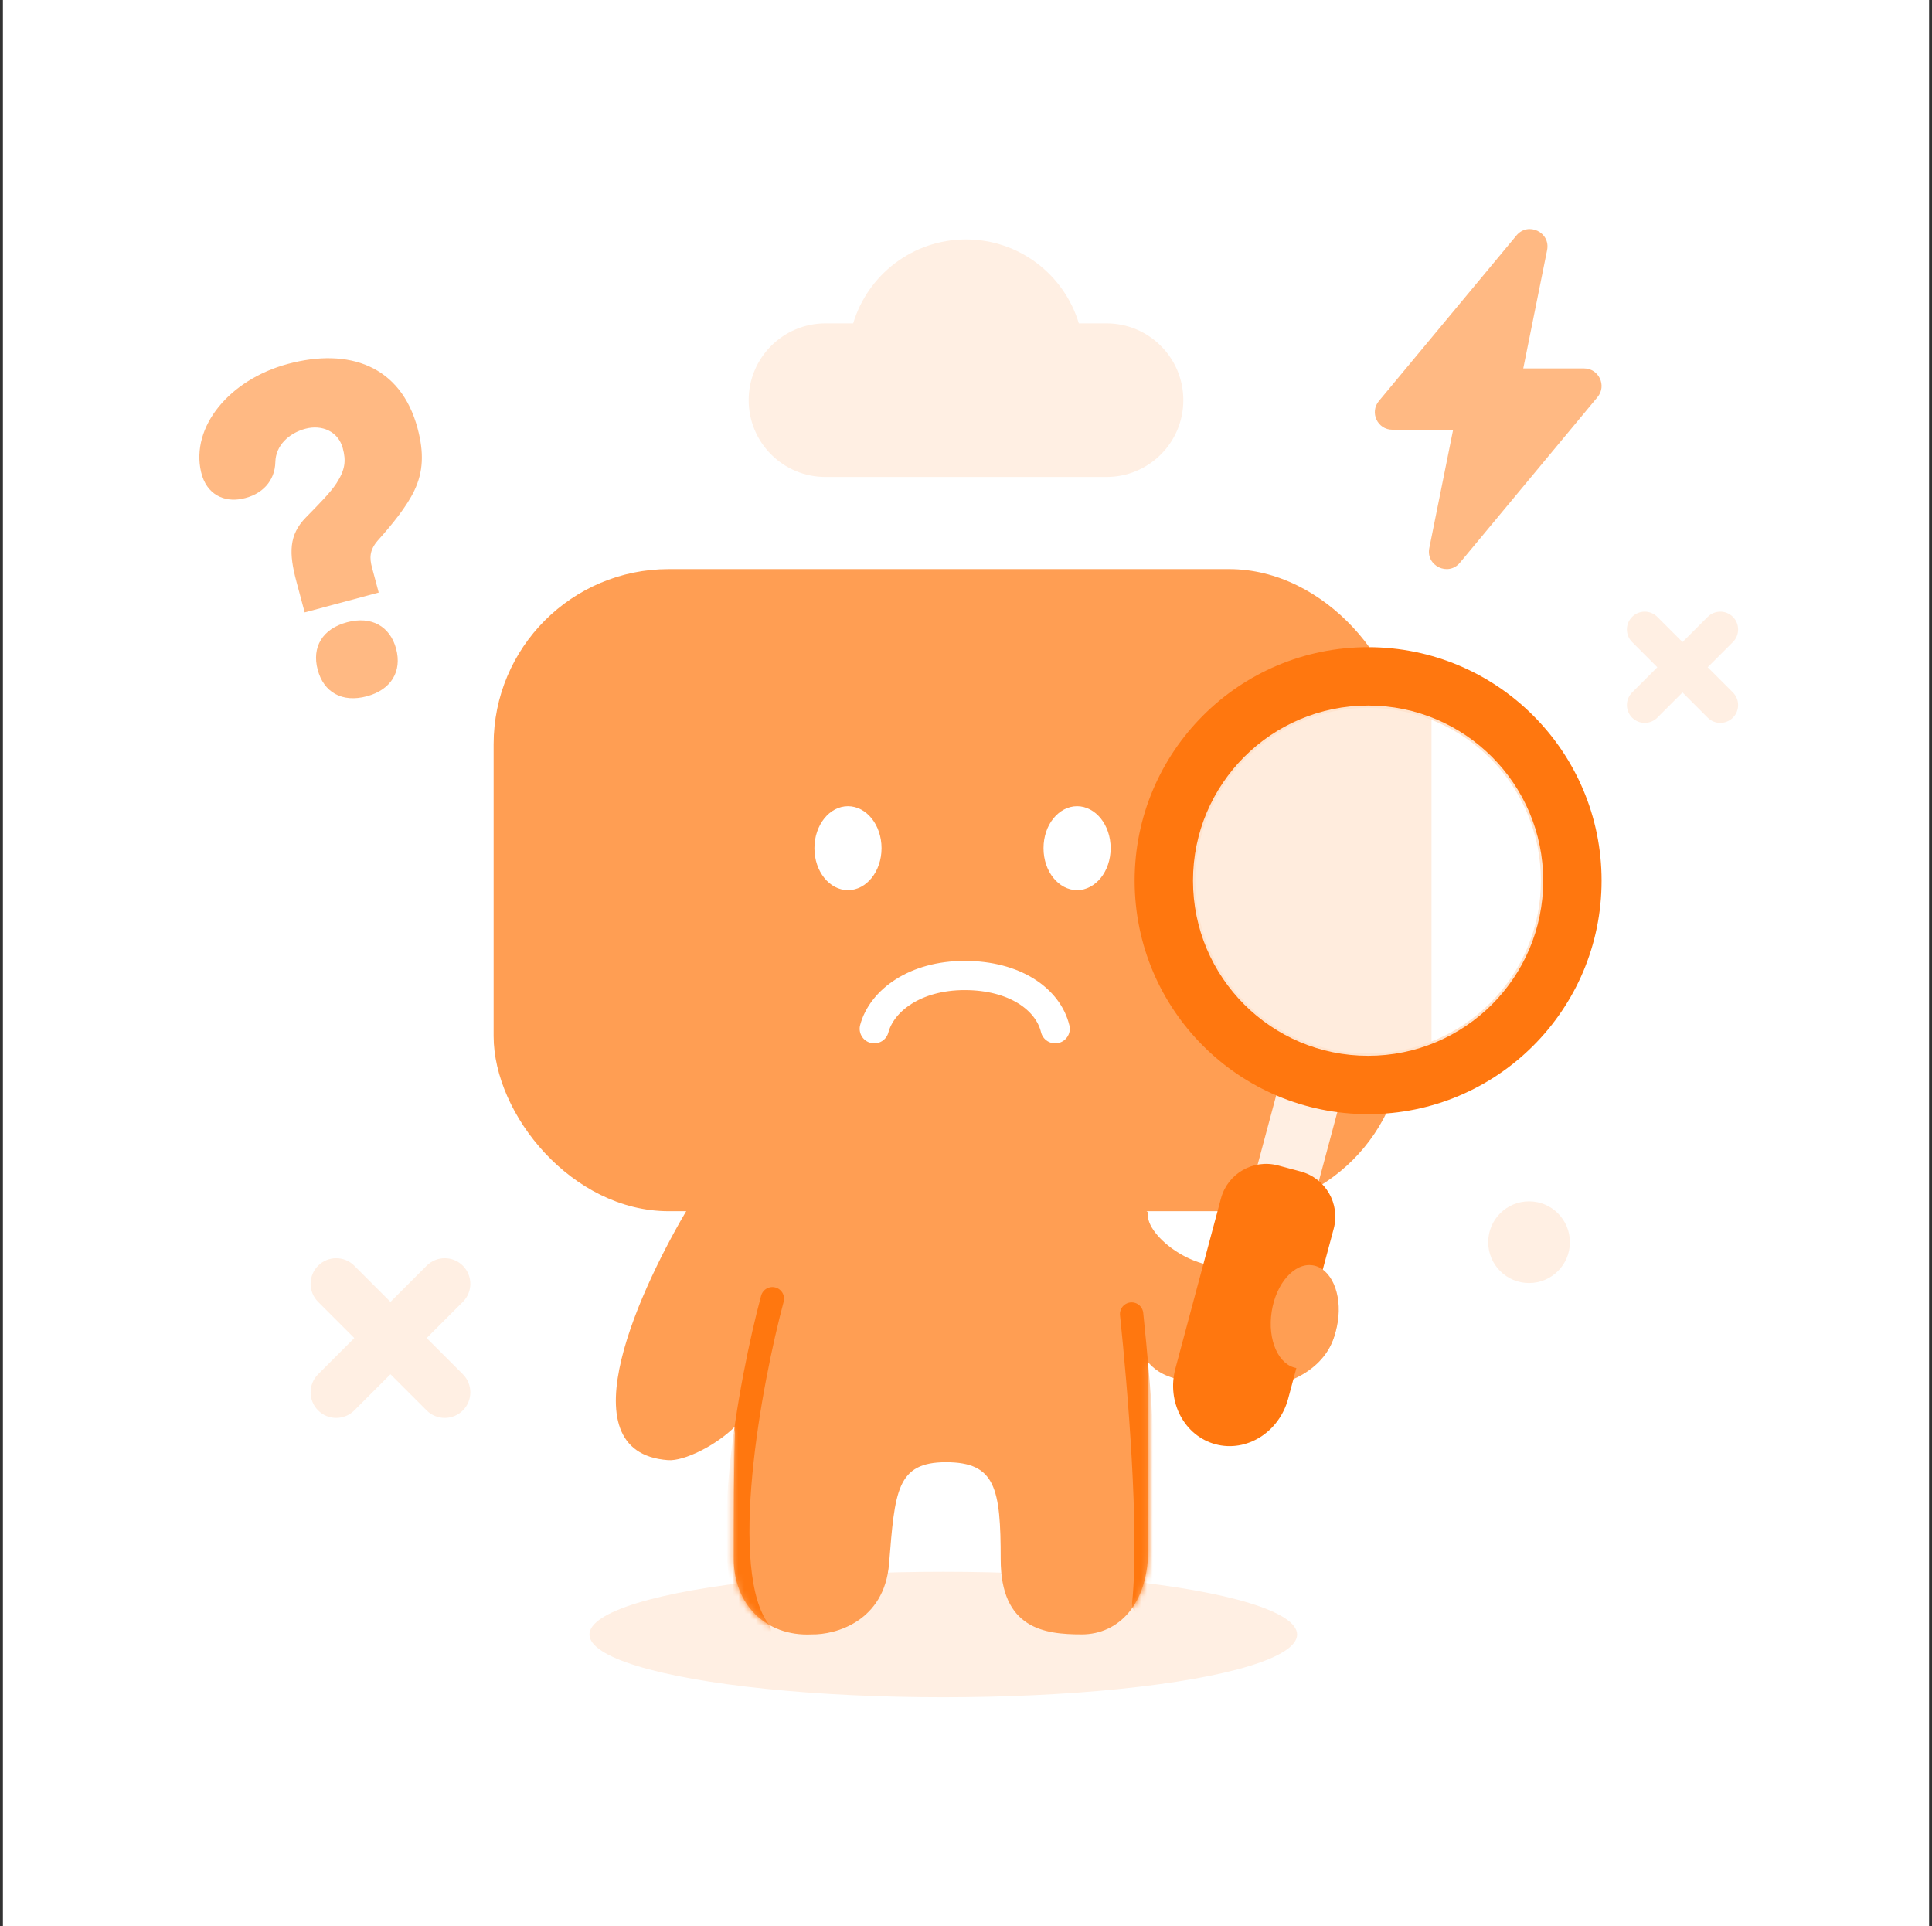 <svg width="331" height="330" viewBox="0 0 331 330" fill="none" xmlns="http://www.w3.org/2000/svg">
<rect x="0" y="0" width="331" height="330" fill="#333333" stroke="none"/>
<rect width="330" height="330" transform="translate(0.5)" fill="white"/>
<ellipse cx="161.608" cy="280.011" rx="60.62" ry="10.75" fill="#FFEFE3"/>
<rect x="84.57" y="97.491" width="156" height="110" rx="30" fill="#FF9E53"/>
<rect x="89.285" y="118.109" width="155.965" height="69.5" fill="#FF9E53"/>
<path d="M114.453 250.141C96.274 248.802 110.153 219.866 118.069 206.616C144.486 205.783 197.195 204.866 196.695 207.866C196.07 211.616 205.695 219.366 213.445 216.241C218.065 214.378 220.073 214.829 222.866 215.525C224.923 216.037 226.807 217.299 227.621 219.255C232.087 229.982 225.171 235.09 220.391 236.734C201.578 238.172 198.653 235.491 196.695 233.366C196.736 241.324 196.795 258.991 196.695 265.991C196.57 274.741 191.704 279.991 185.329 279.991C178.954 279.991 171.445 279.047 171.445 267.116C171.445 254.968 170.561 250.491 162.07 250.491C153.579 250.491 153.32 255.491 152.32 267.866C151.52 277.766 143.153 280.074 139.07 279.991C131.141 280.39 125.714 274.734 125.714 267.116C125.714 260.109 125.714 250.859 125.945 244.366C122.645 247.666 117.168 250.341 114.453 250.141Z" fill="#FF9E53"/>
<path d="M180.781 176.234C179.563 171.171 173.842 167.109 165.281 167.109C156.721 167.109 151.063 171.449 149.781 176.234" stroke="white" stroke-width="5" stroke-linecap="round"/>
<ellipse cx="145.281" cy="145.3" rx="5.75" ry="7.191" fill="white"/>
<path d="M184.531 138.609C187.332 138.609 189.781 141.495 189.781 145.301C189.781 149.106 187.332 151.991 184.531 151.991C181.73 151.991 179.281 149.106 179.281 145.301C179.281 141.495 181.73 138.609 184.531 138.609Z" fill="white" stroke="white"/>
<path d="M259.809 40.334C261.8 37.938 265.672 39.79 265.057 42.844L260.974 63.114H271.385C273.926 63.114 275.317 66.077 273.692 68.031L250.123 96.396C248.132 98.792 244.26 96.94 244.875 93.886L248.958 73.616H238.547C236.005 73.616 234.615 70.653 236.239 68.698L259.809 40.334Z" fill="#FFB983"/>
<mask id="mask0_231_1011" style="mask-type:alpha" maskUnits="userSpaceOnUse" x="105" y="205" width="125" height="76">
<path d="M114.453 250.141C96.274 248.802 110.153 219.866 118.069 206.616C144.486 205.783 197.195 204.866 196.695 207.866C196.07 211.616 205.695 219.366 213.445 216.241C218.065 214.378 220.073 214.829 222.866 215.525C224.923 216.037 226.807 217.299 227.621 219.255C232.087 229.982 225.171 235.09 220.391 236.734C201.578 238.172 198.653 235.491 196.695 233.366C196.736 241.324 196.795 258.991 196.695 265.991C196.57 274.741 191.704 279.991 185.329 279.991C178.954 279.991 171.445 279.047 171.445 267.116C171.445 254.968 170.561 250.491 162.07 250.491C153.579 250.491 153.32 255.491 152.32 267.866C151.52 277.766 143.153 280.074 139.07 279.991C131.141 280.39 125.714 274.734 125.714 267.116C125.714 260.109 125.714 250.859 125.945 244.366C122.645 247.666 117.168 250.341 114.453 250.141Z" fill="#FF9E53"/>
</mask>
<g mask="url(#mask0_231_1011)">
<path d="M132.328 222.484C128.578 236.484 122.378 269.222 130.078 279.422" stroke="#FF770F" stroke-width="4" stroke-linecap="round"/>
<path d="M193.875 225.109C195.167 237.501 197.253 261.974 195.953 274.734" stroke="#FF770F" stroke-width="4" stroke-linecap="round"/>
</g>
<rect x="218.988" y="186.358" width="10.862" height="15.308" transform="rotate(15 218.988 186.358)" fill="#FFEFE3"/>
<path d="M274.391 150.866C274.391 172.958 256.482 190.866 234.391 190.866C212.299 190.866 194.391 172.958 194.391 150.866C194.391 128.775 212.299 110.866 234.391 110.866C256.482 110.866 274.391 128.775 274.391 150.866ZM204.783 150.866C204.783 167.218 218.039 180.474 234.391 180.474C250.743 180.474 263.999 167.218 263.999 150.866C263.999 134.514 250.743 121.258 234.391 121.258C218.039 121.258 204.783 134.514 204.783 150.866Z" fill="#FF770F"/>
<path d="M222.841 200.691C227.109 201.834 229.641 206.221 228.498 210.489L220.696 239.605C219.157 245.349 213.585 248.847 208.25 247.418C202.916 245.988 199.839 240.173 201.378 234.429L209.179 205.312C210.323 201.045 214.71 198.512 218.977 199.656L222.841 200.691Z" fill="#FF770F"/>
<circle opacity="0.8" cx="234.391" cy="150.866" r="30" fill="white"/>
<ellipse cx="223.537" cy="225.564" rx="5.732" ry="8.911" transform="rotate(8.836 223.537 225.564)" fill="#FF9E53"/>
<path d="M64.882 101.51L52.199 104.909L50.786 99.635C49.491 94.8 49.453 91.647 52.414 88.633C54.739 86.261 56.646 84.337 57.645 82.79C59.166 80.431 59.298 78.915 58.727 76.781C57.953 73.892 55.142 72.694 52.316 73.451C49.428 74.225 47.241 76.359 47.177 79.135C47.106 82.384 44.923 84.786 41.403 85.46C38.464 86.046 35.368 84.789 34.451 80.863C32.65 73.136 39.293 65.03 49.339 62.338C59.761 59.546 68.658 62.612 71.535 73.349C72.662 77.555 72.528 80.821 70.974 84.064C69.679 86.766 67.254 89.771 64.716 92.605C63.278 94.269 63.3 95.608 63.738 97.241L64.882 101.51ZM54.43 114.741C53.387 110.848 55.242 107.727 59.449 106.6C63.656 105.473 66.84 107.311 67.866 111.141C68.892 114.971 67.054 118.155 62.847 119.282C58.641 120.41 55.473 118.634 54.43 114.741Z" fill="#FFB983"/>
<path d="M73.098 216.826C74.81 215.114 77.586 215.114 79.297 216.826C81.009 218.538 81.009 221.313 79.297 223.025L73.097 229.223L79.297 235.423C81.008 237.134 81.008 239.91 79.297 241.622C77.585 243.334 74.809 243.334 73.097 241.622L66.898 235.423L60.7 241.622C58.988 243.334 56.212 243.334 54.501 241.622C52.789 239.91 52.789 237.134 54.501 235.423L60.699 229.223L54.501 223.024C52.789 221.312 52.789 218.538 54.501 216.826C56.212 215.114 58.987 215.114 60.699 216.826L66.898 223.025L73.098 216.826Z" fill="#FFEFE3"/>
<path d="M292.572 105.676C293.764 104.484 295.697 104.484 296.889 105.676C298.081 106.868 298.081 108.8 296.889 109.992L292.572 114.309L296.888 118.624C298.08 119.816 298.08 121.749 296.888 122.941C295.696 124.133 293.763 124.133 292.571 122.941L288.256 118.625L283.94 122.942C282.748 124.133 280.815 124.133 279.623 122.942C278.431 121.75 278.431 119.817 279.623 118.625L283.94 114.309L279.622 109.991C278.431 108.799 278.43 106.867 279.622 105.675C280.814 104.483 282.747 104.483 283.939 105.675L288.256 109.992L292.572 105.676Z" fill="#FFEFE3"/>
<circle cx="261.965" cy="212.799" r="6.998" fill="#FFEFE3"/>
<path d="M165.5 41.017C174.627 41.017 182.337 47.077 184.83 55.393H189.576C196.843 55.393 202.734 61.285 202.734 68.552C202.734 75.819 196.843 81.71 189.576 81.71H141.424C134.157 81.71 128.266 75.819 128.266 68.552C128.266 61.285 134.157 55.393 141.424 55.393H146.17C148.663 47.077 156.373 41.017 165.5 41.017Z" fill="#FFEFE3"/>
</svg>
